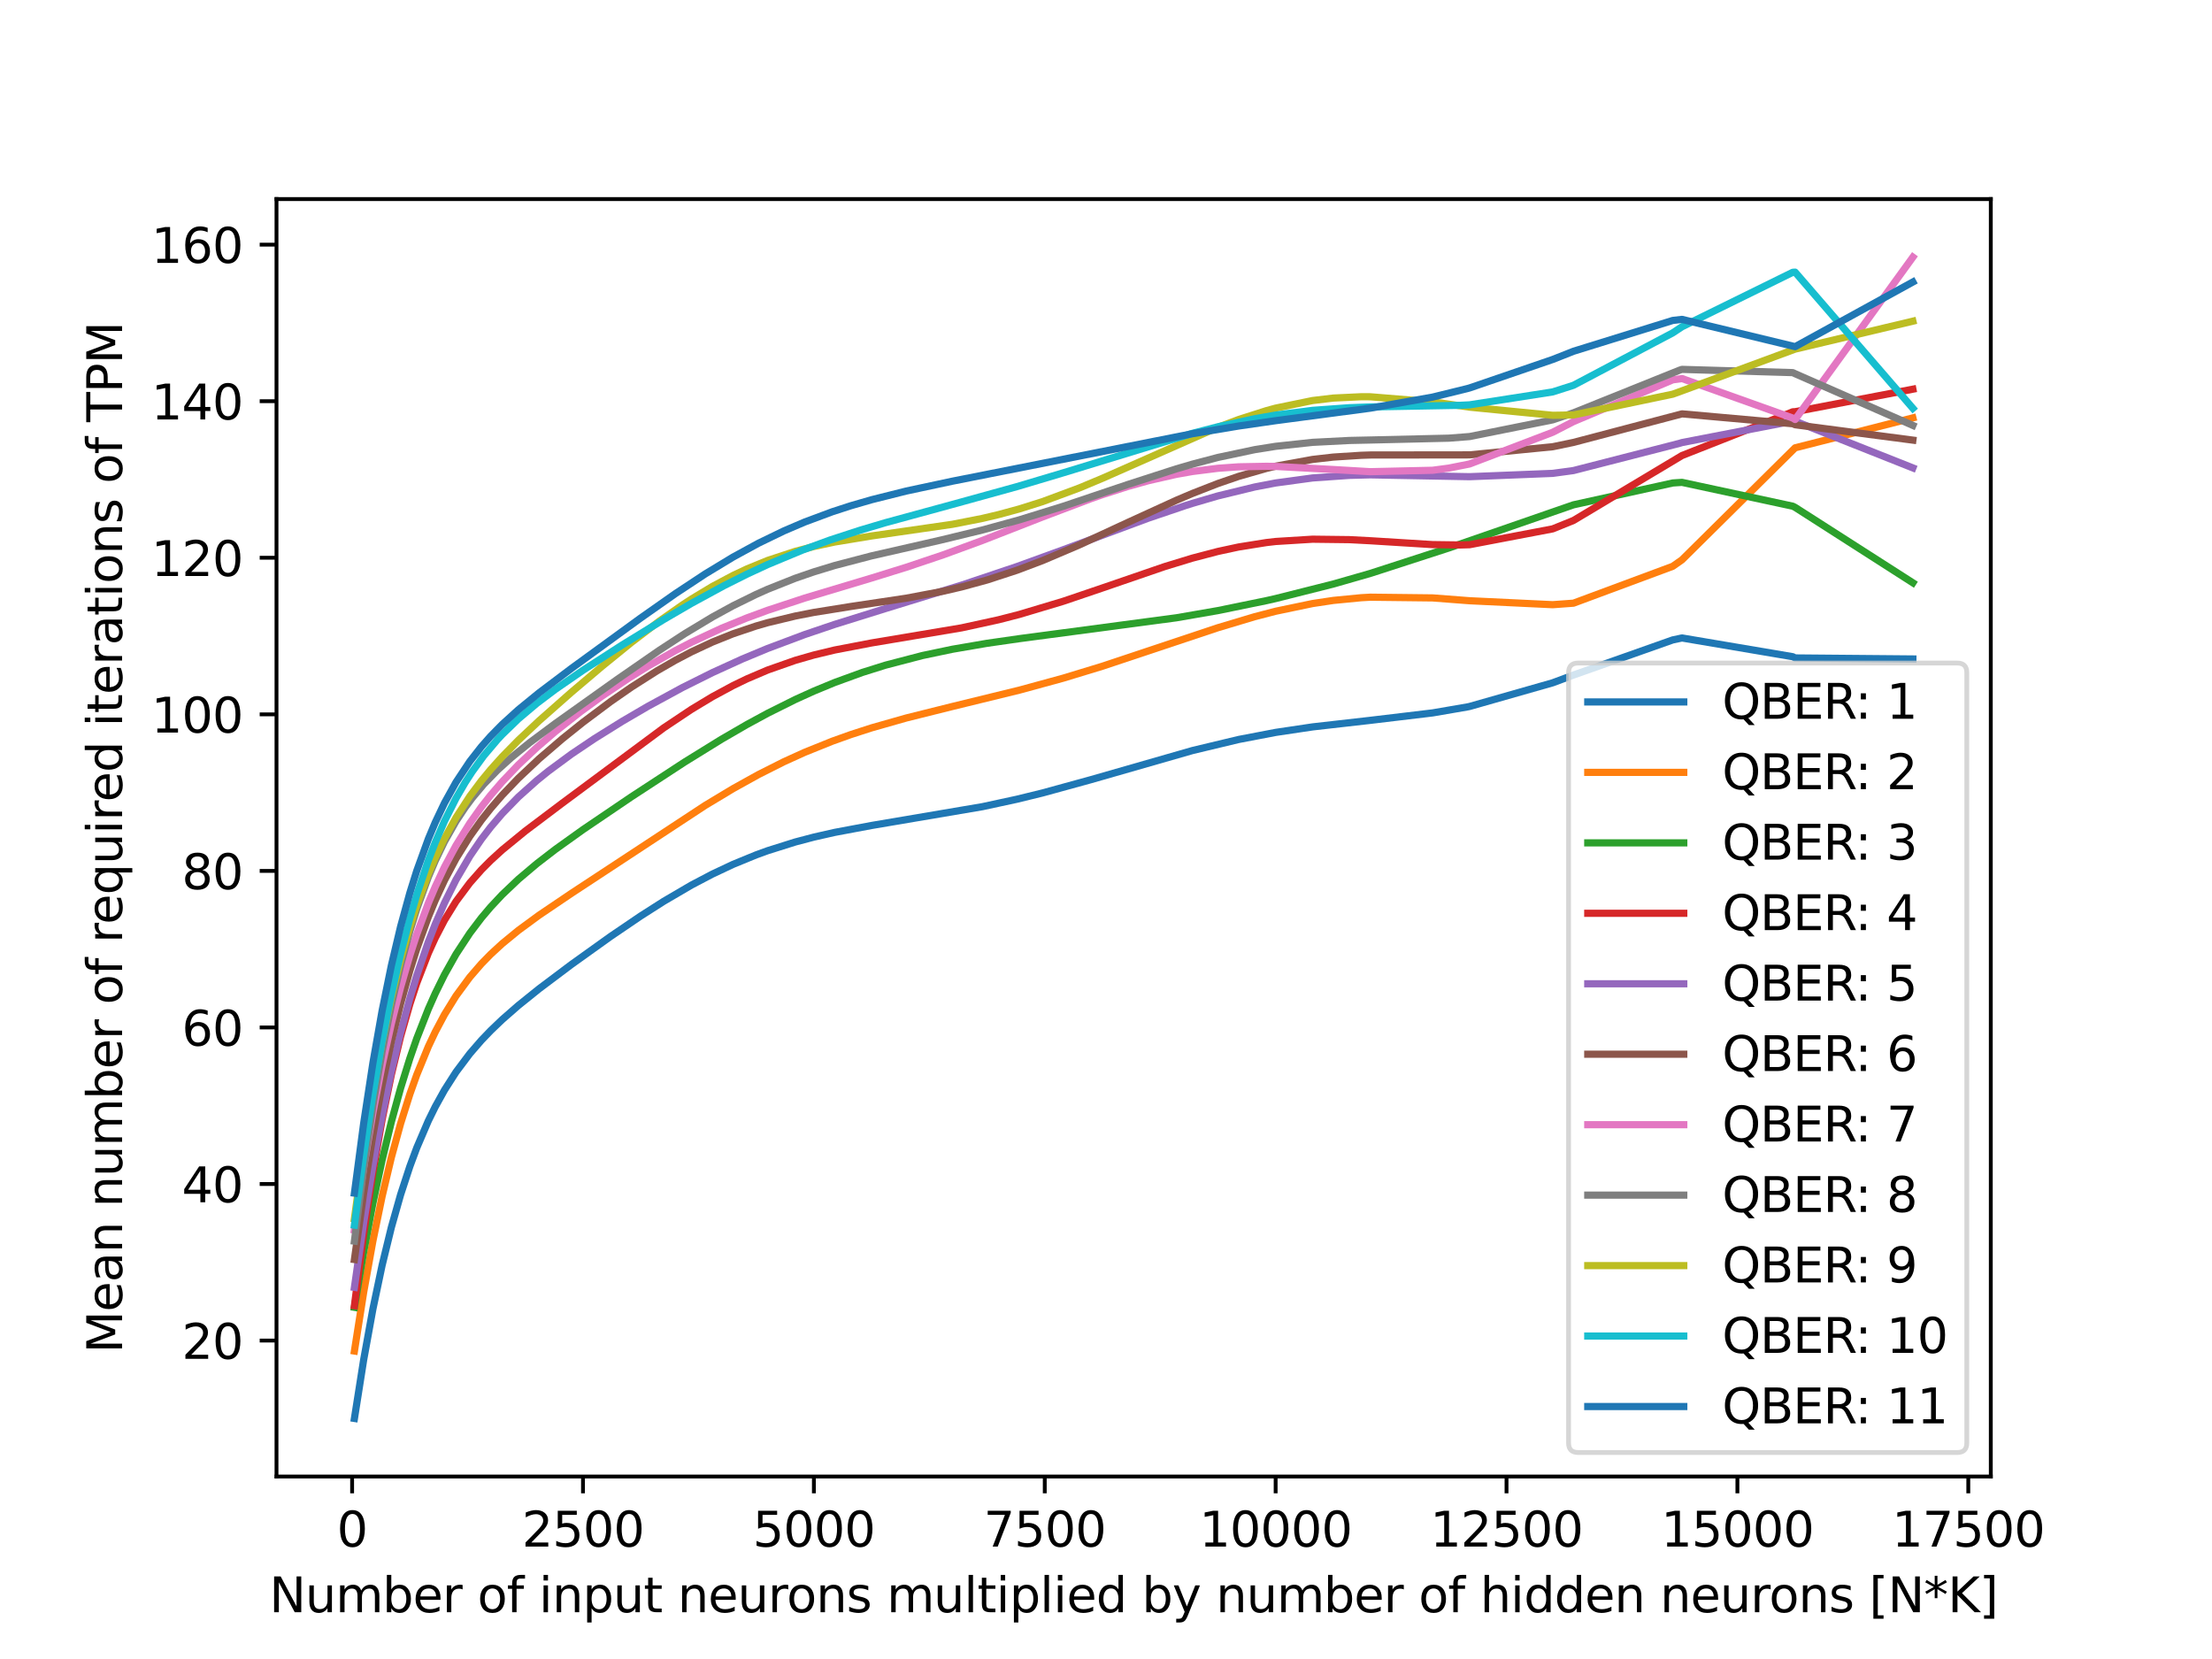 <?xml version="1.0" encoding="utf-8" standalone="no"?>
<!DOCTYPE svg PUBLIC "-//W3C//DTD SVG 1.1//EN"
  "http://www.w3.org/Graphics/SVG/1.1/DTD/svg11.dtd">
<svg xmlns:xlink="http://www.w3.org/1999/xlink" width="460.8pt" height="345.6pt" viewBox="0 0 460.8 345.6" xmlns="http://www.w3.org/2000/svg" version="1.1">
 <defs>
  <style type="text/css">*{stroke-linejoin: round; stroke-linecap: butt}</style>
 </defs>
 <g id="figure_1">
  <g id="patch_1">
   <path d="M 0 345.6 
L 460.8 345.6 
L 460.8 0 
L 0 0 
z
" style="fill: #ffffff"/>
  </g>
  <g id="axes_1">
   <g id="patch_2">
    <path d="M 57.6 307.584 
L 414.72 307.584 
L 414.72 41.472 
L 57.6 41.472 
z
" style="fill: #ffffff"/>
   </g>
   <g id="matplotlib.axis_1">
    <g id="xtick_1">
     <g id="line2d_1">
      <defs>
       <path id="m8fb7649fc4" d="M 0 0 
L 0 3.5 
" style="stroke: #000000; stroke-width: 0.8"/>
      </defs>
      <g>
       <use xlink:href="#m8fb7649fc4" x="73.352" y="307.584" style="stroke: #000000; stroke-width: 0.8"/>
      </g>
     </g>
     <g id="text_1">
      <!-- 0 -->
      <g transform="translate(70.171 322.182)scale(0.1 -0.1)">
       <defs>
        <path id="DejaVuSans-30" d="M 2034 4250 
Q 1547 4250 1301 3770 
Q 1056 3291 1056 2328 
Q 1056 1369 1301 889 
Q 1547 409 2034 409 
Q 2525 409 2770 889 
Q 3016 1369 3016 2328 
Q 3016 3291 2770 3770 
Q 2525 4250 2034 4250 
z
M 2034 4750 
Q 2819 4750 3233 4129 
Q 3647 3509 3647 2328 
Q 3647 1150 3233 529 
Q 2819 -91 2034 -91 
Q 1250 -91 836 529 
Q 422 1150 422 2328 
Q 422 3509 836 4129 
Q 1250 4750 2034 4750 
z
" transform="scale(0.016)"/>
       </defs>
       <use xlink:href="#DejaVuSans-30"/>
      </g>
     </g>
    </g>
    <g id="xtick_2">
     <g id="line2d_2">
      <g>
       <use xlink:href="#m8fb7649fc4" x="121.449" y="307.584" style="stroke: #000000; stroke-width: 0.8"/>
      </g>
     </g>
     <g id="text_2">
      <!-- 2500 -->
      <g transform="translate(108.724 322.182)scale(0.1 -0.1)">
       <defs>
        <path id="DejaVuSans-32" d="M 1228 531 
L 3431 531 
L 3431 0 
L 469 0 
L 469 531 
Q 828 903 1448 1529 
Q 2069 2156 2228 2338 
Q 2531 2678 2651 2914 
Q 2772 3150 2772 3378 
Q 2772 3750 2511 3984 
Q 2250 4219 1831 4219 
Q 1534 4219 1204 4116 
Q 875 4013 500 3803 
L 500 4441 
Q 881 4594 1212 4672 
Q 1544 4750 1819 4750 
Q 2544 4750 2975 4387 
Q 3406 4025 3406 3419 
Q 3406 3131 3298 2873 
Q 3191 2616 2906 2266 
Q 2828 2175 2409 1742 
Q 1991 1309 1228 531 
z
" transform="scale(0.016)"/>
        <path id="DejaVuSans-35" d="M 691 4666 
L 3169 4666 
L 3169 4134 
L 1269 4134 
L 1269 2991 
Q 1406 3038 1543 3061 
Q 1681 3084 1819 3084 
Q 2600 3084 3056 2656 
Q 3513 2228 3513 1497 
Q 3513 744 3044 326 
Q 2575 -91 1722 -91 
Q 1428 -91 1123 -41 
Q 819 9 494 109 
L 494 744 
Q 775 591 1075 516 
Q 1375 441 1709 441 
Q 2250 441 2565 725 
Q 2881 1009 2881 1497 
Q 2881 1984 2565 2268 
Q 2250 2553 1709 2553 
Q 1456 2553 1204 2497 
Q 953 2441 691 2322 
L 691 4666 
z
" transform="scale(0.016)"/>
       </defs>
       <use xlink:href="#DejaVuSans-32"/>
       <use xlink:href="#DejaVuSans-35" x="63.623"/>
       <use xlink:href="#DejaVuSans-30" x="127.246"/>
       <use xlink:href="#DejaVuSans-30" x="190.869"/>
      </g>
     </g>
    </g>
    <g id="xtick_3">
     <g id="line2d_3">
      <g>
       <use xlink:href="#m8fb7649fc4" x="169.546" y="307.584" style="stroke: #000000; stroke-width: 0.8"/>
      </g>
     </g>
     <g id="text_3">
      <!-- 5000 -->
      <g transform="translate(156.821 322.182)scale(0.1 -0.1)">
       <use xlink:href="#DejaVuSans-35"/>
       <use xlink:href="#DejaVuSans-30" x="63.623"/>
       <use xlink:href="#DejaVuSans-30" x="127.246"/>
       <use xlink:href="#DejaVuSans-30" x="190.869"/>
      </g>
     </g>
    </g>
    <g id="xtick_4">
     <g id="line2d_4">
      <g>
       <use xlink:href="#m8fb7649fc4" x="217.643" y="307.584" style="stroke: #000000; stroke-width: 0.8"/>
      </g>
     </g>
     <g id="text_4">
      <!-- 7500 -->
      <g transform="translate(204.918 322.182)scale(0.1 -0.1)">
       <defs>
        <path id="DejaVuSans-37" d="M 525 4666 
L 3525 4666 
L 3525 4397 
L 1831 0 
L 1172 0 
L 2766 4134 
L 525 4134 
L 525 4666 
z
" transform="scale(0.016)"/>
       </defs>
       <use xlink:href="#DejaVuSans-37"/>
       <use xlink:href="#DejaVuSans-35" x="63.623"/>
       <use xlink:href="#DejaVuSans-30" x="127.246"/>
       <use xlink:href="#DejaVuSans-30" x="190.869"/>
      </g>
     </g>
    </g>
    <g id="xtick_5">
     <g id="line2d_5">
      <g>
       <use xlink:href="#m8fb7649fc4" x="265.74" y="307.584" style="stroke: #000000; stroke-width: 0.8"/>
      </g>
     </g>
     <g id="text_5">
      <!-- 10000 -->
      <g transform="translate(249.833 322.182)scale(0.1 -0.1)">
       <defs>
        <path id="DejaVuSans-31" d="M 794 531 
L 1825 531 
L 1825 4091 
L 703 3866 
L 703 4441 
L 1819 4666 
L 2450 4666 
L 2450 531 
L 3481 531 
L 3481 0 
L 794 0 
L 794 531 
z
" transform="scale(0.016)"/>
       </defs>
       <use xlink:href="#DejaVuSans-31"/>
       <use xlink:href="#DejaVuSans-30" x="63.623"/>
       <use xlink:href="#DejaVuSans-30" x="127.246"/>
       <use xlink:href="#DejaVuSans-30" x="190.869"/>
       <use xlink:href="#DejaVuSans-30" x="254.492"/>
      </g>
     </g>
    </g>
    <g id="xtick_6">
     <g id="line2d_6">
      <g>
       <use xlink:href="#m8fb7649fc4" x="313.837" y="307.584" style="stroke: #000000; stroke-width: 0.8"/>
      </g>
     </g>
     <g id="text_6">
      <!-- 12500 -->
      <g transform="translate(297.93 322.182)scale(0.1 -0.1)">
       <use xlink:href="#DejaVuSans-31"/>
       <use xlink:href="#DejaVuSans-32" x="63.623"/>
       <use xlink:href="#DejaVuSans-35" x="127.246"/>
       <use xlink:href="#DejaVuSans-30" x="190.869"/>
       <use xlink:href="#DejaVuSans-30" x="254.492"/>
      </g>
     </g>
    </g>
    <g id="xtick_7">
     <g id="line2d_7">
      <g>
       <use xlink:href="#m8fb7649fc4" x="361.934" y="307.584" style="stroke: #000000; stroke-width: 0.8"/>
      </g>
     </g>
     <g id="text_7">
      <!-- 15000 -->
      <g transform="translate(346.027 322.182)scale(0.1 -0.1)">
       <use xlink:href="#DejaVuSans-31"/>
       <use xlink:href="#DejaVuSans-35" x="63.623"/>
       <use xlink:href="#DejaVuSans-30" x="127.246"/>
       <use xlink:href="#DejaVuSans-30" x="190.869"/>
       <use xlink:href="#DejaVuSans-30" x="254.492"/>
      </g>
     </g>
    </g>
    <g id="xtick_8">
     <g id="line2d_8">
      <g>
       <use xlink:href="#m8fb7649fc4" x="410.031" y="307.584" style="stroke: #000000; stroke-width: 0.8"/>
      </g>
     </g>
     <g id="text_8">
      <!-- 17500 -->
      <g transform="translate(394.124 322.182)scale(0.1 -0.1)">
       <use xlink:href="#DejaVuSans-31"/>
       <use xlink:href="#DejaVuSans-37" x="63.623"/>
       <use xlink:href="#DejaVuSans-35" x="127.246"/>
       <use xlink:href="#DejaVuSans-30" x="190.869"/>
       <use xlink:href="#DejaVuSans-30" x="254.492"/>
      </g>
     </g>
    </g>
    <g id="text_9">
     <!-- Number of input neurons multiplied by number of hidden neurons [N*K] -->
     <g transform="translate(56.103 335.861)scale(0.1 -0.1)">
      <defs>
       <path id="DejaVuSans-4e" d="M 628 4666 
L 1478 4666 
L 3547 763 
L 3547 4666 
L 4159 4666 
L 4159 0 
L 3309 0 
L 1241 3903 
L 1241 0 
L 628 0 
L 628 4666 
z
" transform="scale(0.016)"/>
       <path id="DejaVuSans-75" d="M 544 1381 
L 544 3500 
L 1119 3500 
L 1119 1403 
Q 1119 906 1312 657 
Q 1506 409 1894 409 
Q 2359 409 2629 706 
Q 2900 1003 2900 1516 
L 2900 3500 
L 3475 3500 
L 3475 0 
L 2900 0 
L 2900 538 
Q 2691 219 2414 64 
Q 2138 -91 1772 -91 
Q 1169 -91 856 284 
Q 544 659 544 1381 
z
M 1991 3584 
L 1991 3584 
z
" transform="scale(0.016)"/>
       <path id="DejaVuSans-6d" d="M 3328 2828 
Q 3544 3216 3844 3400 
Q 4144 3584 4550 3584 
Q 5097 3584 5394 3201 
Q 5691 2819 5691 2113 
L 5691 0 
L 5113 0 
L 5113 2094 
Q 5113 2597 4934 2840 
Q 4756 3084 4391 3084 
Q 3944 3084 3684 2787 
Q 3425 2491 3425 1978 
L 3425 0 
L 2847 0 
L 2847 2094 
Q 2847 2600 2669 2842 
Q 2491 3084 2119 3084 
Q 1678 3084 1418 2786 
Q 1159 2488 1159 1978 
L 1159 0 
L 581 0 
L 581 3500 
L 1159 3500 
L 1159 2956 
Q 1356 3278 1631 3431 
Q 1906 3584 2284 3584 
Q 2666 3584 2933 3390 
Q 3200 3197 3328 2828 
z
" transform="scale(0.016)"/>
       <path id="DejaVuSans-62" d="M 3116 1747 
Q 3116 2381 2855 2742 
Q 2594 3103 2138 3103 
Q 1681 3103 1420 2742 
Q 1159 2381 1159 1747 
Q 1159 1113 1420 752 
Q 1681 391 2138 391 
Q 2594 391 2855 752 
Q 3116 1113 3116 1747 
z
M 1159 2969 
Q 1341 3281 1617 3432 
Q 1894 3584 2278 3584 
Q 2916 3584 3314 3078 
Q 3713 2572 3713 1747 
Q 3713 922 3314 415 
Q 2916 -91 2278 -91 
Q 1894 -91 1617 61 
Q 1341 213 1159 525 
L 1159 0 
L 581 0 
L 581 4863 
L 1159 4863 
L 1159 2969 
z
" transform="scale(0.016)"/>
       <path id="DejaVuSans-65" d="M 3597 1894 
L 3597 1613 
L 953 1613 
Q 991 1019 1311 708 
Q 1631 397 2203 397 
Q 2534 397 2845 478 
Q 3156 559 3463 722 
L 3463 178 
Q 3153 47 2828 -22 
Q 2503 -91 2169 -91 
Q 1331 -91 842 396 
Q 353 884 353 1716 
Q 353 2575 817 3079 
Q 1281 3584 2069 3584 
Q 2775 3584 3186 3129 
Q 3597 2675 3597 1894 
z
M 3022 2063 
Q 3016 2534 2758 2815 
Q 2500 3097 2075 3097 
Q 1594 3097 1305 2825 
Q 1016 2553 972 2059 
L 3022 2063 
z
" transform="scale(0.016)"/>
       <path id="DejaVuSans-72" d="M 2631 2963 
Q 2534 3019 2420 3045 
Q 2306 3072 2169 3072 
Q 1681 3072 1420 2755 
Q 1159 2438 1159 1844 
L 1159 0 
L 581 0 
L 581 3500 
L 1159 3500 
L 1159 2956 
Q 1341 3275 1631 3429 
Q 1922 3584 2338 3584 
Q 2397 3584 2469 3576 
Q 2541 3569 2628 3553 
L 2631 2963 
z
" transform="scale(0.016)"/>
       <path id="DejaVuSans-20" transform="scale(0.016)"/>
       <path id="DejaVuSans-6f" d="M 1959 3097 
Q 1497 3097 1228 2736 
Q 959 2375 959 1747 
Q 959 1119 1226 758 
Q 1494 397 1959 397 
Q 2419 397 2687 759 
Q 2956 1122 2956 1747 
Q 2956 2369 2687 2733 
Q 2419 3097 1959 3097 
z
M 1959 3584 
Q 2709 3584 3137 3096 
Q 3566 2609 3566 1747 
Q 3566 888 3137 398 
Q 2709 -91 1959 -91 
Q 1206 -91 779 398 
Q 353 888 353 1747 
Q 353 2609 779 3096 
Q 1206 3584 1959 3584 
z
" transform="scale(0.016)"/>
       <path id="DejaVuSans-66" d="M 2375 4863 
L 2375 4384 
L 1825 4384 
Q 1516 4384 1395 4259 
Q 1275 4134 1275 3809 
L 1275 3500 
L 2222 3500 
L 2222 3053 
L 1275 3053 
L 1275 0 
L 697 0 
L 697 3053 
L 147 3053 
L 147 3500 
L 697 3500 
L 697 3744 
Q 697 4328 969 4595 
Q 1241 4863 1831 4863 
L 2375 4863 
z
" transform="scale(0.016)"/>
       <path id="DejaVuSans-69" d="M 603 3500 
L 1178 3500 
L 1178 0 
L 603 0 
L 603 3500 
z
M 603 4863 
L 1178 4863 
L 1178 4134 
L 603 4134 
L 603 4863 
z
" transform="scale(0.016)"/>
       <path id="DejaVuSans-6e" d="M 3513 2113 
L 3513 0 
L 2938 0 
L 2938 2094 
Q 2938 2591 2744 2837 
Q 2550 3084 2163 3084 
Q 1697 3084 1428 2787 
Q 1159 2491 1159 1978 
L 1159 0 
L 581 0 
L 581 3500 
L 1159 3500 
L 1159 2956 
Q 1366 3272 1645 3428 
Q 1925 3584 2291 3584 
Q 2894 3584 3203 3211 
Q 3513 2838 3513 2113 
z
" transform="scale(0.016)"/>
       <path id="DejaVuSans-70" d="M 1159 525 
L 1159 -1331 
L 581 -1331 
L 581 3500 
L 1159 3500 
L 1159 2969 
Q 1341 3281 1617 3432 
Q 1894 3584 2278 3584 
Q 2916 3584 3314 3078 
Q 3713 2572 3713 1747 
Q 3713 922 3314 415 
Q 2916 -91 2278 -91 
Q 1894 -91 1617 61 
Q 1341 213 1159 525 
z
M 3116 1747 
Q 3116 2381 2855 2742 
Q 2594 3103 2138 3103 
Q 1681 3103 1420 2742 
Q 1159 2381 1159 1747 
Q 1159 1113 1420 752 
Q 1681 391 2138 391 
Q 2594 391 2855 752 
Q 3116 1113 3116 1747 
z
" transform="scale(0.016)"/>
       <path id="DejaVuSans-74" d="M 1172 4494 
L 1172 3500 
L 2356 3500 
L 2356 3053 
L 1172 3053 
L 1172 1153 
Q 1172 725 1289 603 
Q 1406 481 1766 481 
L 2356 481 
L 2356 0 
L 1766 0 
Q 1100 0 847 248 
Q 594 497 594 1153 
L 594 3053 
L 172 3053 
L 172 3500 
L 594 3500 
L 594 4494 
L 1172 4494 
z
" transform="scale(0.016)"/>
       <path id="DejaVuSans-73" d="M 2834 3397 
L 2834 2853 
Q 2591 2978 2328 3040 
Q 2066 3103 1784 3103 
Q 1356 3103 1142 2972 
Q 928 2841 928 2578 
Q 928 2378 1081 2264 
Q 1234 2150 1697 2047 
L 1894 2003 
Q 2506 1872 2764 1633 
Q 3022 1394 3022 966 
Q 3022 478 2636 193 
Q 2250 -91 1575 -91 
Q 1294 -91 989 -36 
Q 684 19 347 128 
L 347 722 
Q 666 556 975 473 
Q 1284 391 1588 391 
Q 1994 391 2212 530 
Q 2431 669 2431 922 
Q 2431 1156 2273 1281 
Q 2116 1406 1581 1522 
L 1381 1569 
Q 847 1681 609 1914 
Q 372 2147 372 2553 
Q 372 3047 722 3315 
Q 1072 3584 1716 3584 
Q 2034 3584 2315 3537 
Q 2597 3491 2834 3397 
z
" transform="scale(0.016)"/>
       <path id="DejaVuSans-6c" d="M 603 4863 
L 1178 4863 
L 1178 0 
L 603 0 
L 603 4863 
z
" transform="scale(0.016)"/>
       <path id="DejaVuSans-64" d="M 2906 2969 
L 2906 4863 
L 3481 4863 
L 3481 0 
L 2906 0 
L 2906 525 
Q 2725 213 2448 61 
Q 2172 -91 1784 -91 
Q 1150 -91 751 415 
Q 353 922 353 1747 
Q 353 2572 751 3078 
Q 1150 3584 1784 3584 
Q 2172 3584 2448 3432 
Q 2725 3281 2906 2969 
z
M 947 1747 
Q 947 1113 1208 752 
Q 1469 391 1925 391 
Q 2381 391 2643 752 
Q 2906 1113 2906 1747 
Q 2906 2381 2643 2742 
Q 2381 3103 1925 3103 
Q 1469 3103 1208 2742 
Q 947 2381 947 1747 
z
" transform="scale(0.016)"/>
       <path id="DejaVuSans-79" d="M 2059 -325 
Q 1816 -950 1584 -1140 
Q 1353 -1331 966 -1331 
L 506 -1331 
L 506 -850 
L 844 -850 
Q 1081 -850 1212 -737 
Q 1344 -625 1503 -206 
L 1606 56 
L 191 3500 
L 800 3500 
L 1894 763 
L 2988 3500 
L 3597 3500 
L 2059 -325 
z
" transform="scale(0.016)"/>
       <path id="DejaVuSans-68" d="M 3513 2113 
L 3513 0 
L 2938 0 
L 2938 2094 
Q 2938 2591 2744 2837 
Q 2550 3084 2163 3084 
Q 1697 3084 1428 2787 
Q 1159 2491 1159 1978 
L 1159 0 
L 581 0 
L 581 4863 
L 1159 4863 
L 1159 2956 
Q 1366 3272 1645 3428 
Q 1925 3584 2291 3584 
Q 2894 3584 3203 3211 
Q 3513 2838 3513 2113 
z
" transform="scale(0.016)"/>
       <path id="DejaVuSans-5b" d="M 550 4863 
L 1875 4863 
L 1875 4416 
L 1125 4416 
L 1125 -397 
L 1875 -397 
L 1875 -844 
L 550 -844 
L 550 4863 
z
" transform="scale(0.016)"/>
       <path id="DejaVuSans-2a" d="M 3009 3897 
L 1888 3291 
L 3009 2681 
L 2828 2375 
L 1778 3009 
L 1778 1831 
L 1422 1831 
L 1422 3009 
L 372 2375 
L 191 2681 
L 1313 3291 
L 191 3897 
L 372 4206 
L 1422 3572 
L 1422 4750 
L 1778 4750 
L 1778 3572 
L 2828 4206 
L 3009 3897 
z
" transform="scale(0.016)"/>
       <path id="DejaVuSans-4b" d="M 628 4666 
L 1259 4666 
L 1259 2694 
L 3353 4666 
L 4166 4666 
L 1850 2491 
L 4331 0 
L 3500 0 
L 1259 2247 
L 1259 0 
L 628 0 
L 628 4666 
z
" transform="scale(0.016)"/>
       <path id="DejaVuSans-5d" d="M 1947 4863 
L 1947 -844 
L 622 -844 
L 622 -397 
L 1369 -397 
L 1369 4416 
L 622 4416 
L 622 4863 
L 1947 4863 
z
" transform="scale(0.016)"/>
      </defs>
      <use xlink:href="#DejaVuSans-4e"/>
      <use xlink:href="#DejaVuSans-75" x="74.805"/>
      <use xlink:href="#DejaVuSans-6d" x="138.184"/>
      <use xlink:href="#DejaVuSans-62" x="235.596"/>
      <use xlink:href="#DejaVuSans-65" x="299.072"/>
      <use xlink:href="#DejaVuSans-72" x="360.596"/>
      <use xlink:href="#DejaVuSans-20" x="401.709"/>
      <use xlink:href="#DejaVuSans-6f" x="433.496"/>
      <use xlink:href="#DejaVuSans-66" x="494.678"/>
      <use xlink:href="#DejaVuSans-20" x="529.883"/>
      <use xlink:href="#DejaVuSans-69" x="561.67"/>
      <use xlink:href="#DejaVuSans-6e" x="589.453"/>
      <use xlink:href="#DejaVuSans-70" x="652.832"/>
      <use xlink:href="#DejaVuSans-75" x="716.309"/>
      <use xlink:href="#DejaVuSans-74" x="779.688"/>
      <use xlink:href="#DejaVuSans-20" x="818.896"/>
      <use xlink:href="#DejaVuSans-6e" x="850.684"/>
      <use xlink:href="#DejaVuSans-65" x="914.062"/>
      <use xlink:href="#DejaVuSans-75" x="975.586"/>
      <use xlink:href="#DejaVuSans-72" x="1038.965"/>
      <use xlink:href="#DejaVuSans-6f" x="1077.828"/>
      <use xlink:href="#DejaVuSans-6e" x="1139.01"/>
      <use xlink:href="#DejaVuSans-73" x="1202.389"/>
      <use xlink:href="#DejaVuSans-20" x="1254.488"/>
      <use xlink:href="#DejaVuSans-6d" x="1286.275"/>
      <use xlink:href="#DejaVuSans-75" x="1383.688"/>
      <use xlink:href="#DejaVuSans-6c" x="1447.066"/>
      <use xlink:href="#DejaVuSans-74" x="1474.85"/>
      <use xlink:href="#DejaVuSans-69" x="1514.059"/>
      <use xlink:href="#DejaVuSans-70" x="1541.842"/>
      <use xlink:href="#DejaVuSans-6c" x="1605.318"/>
      <use xlink:href="#DejaVuSans-69" x="1633.102"/>
      <use xlink:href="#DejaVuSans-65" x="1660.885"/>
      <use xlink:href="#DejaVuSans-64" x="1722.408"/>
      <use xlink:href="#DejaVuSans-20" x="1785.885"/>
      <use xlink:href="#DejaVuSans-62" x="1817.672"/>
      <use xlink:href="#DejaVuSans-79" x="1881.148"/>
      <use xlink:href="#DejaVuSans-20" x="1940.328"/>
      <use xlink:href="#DejaVuSans-6e" x="1972.115"/>
      <use xlink:href="#DejaVuSans-75" x="2035.494"/>
      <use xlink:href="#DejaVuSans-6d" x="2098.873"/>
      <use xlink:href="#DejaVuSans-62" x="2196.285"/>
      <use xlink:href="#DejaVuSans-65" x="2259.762"/>
      <use xlink:href="#DejaVuSans-72" x="2321.285"/>
      <use xlink:href="#DejaVuSans-20" x="2362.398"/>
      <use xlink:href="#DejaVuSans-6f" x="2394.186"/>
      <use xlink:href="#DejaVuSans-66" x="2455.367"/>
      <use xlink:href="#DejaVuSans-20" x="2490.572"/>
      <use xlink:href="#DejaVuSans-68" x="2522.359"/>
      <use xlink:href="#DejaVuSans-69" x="2585.738"/>
      <use xlink:href="#DejaVuSans-64" x="2613.521"/>
      <use xlink:href="#DejaVuSans-64" x="2676.998"/>
      <use xlink:href="#DejaVuSans-65" x="2740.475"/>
      <use xlink:href="#DejaVuSans-6e" x="2801.998"/>
      <use xlink:href="#DejaVuSans-20" x="2865.377"/>
      <use xlink:href="#DejaVuSans-6e" x="2897.164"/>
      <use xlink:href="#DejaVuSans-65" x="2960.543"/>
      <use xlink:href="#DejaVuSans-75" x="3022.066"/>
      <use xlink:href="#DejaVuSans-72" x="3085.445"/>
      <use xlink:href="#DejaVuSans-6f" x="3124.309"/>
      <use xlink:href="#DejaVuSans-6e" x="3185.49"/>
      <use xlink:href="#DejaVuSans-73" x="3248.869"/>
      <use xlink:href="#DejaVuSans-20" x="3300.969"/>
      <use xlink:href="#DejaVuSans-5b" x="3332.756"/>
      <use xlink:href="#DejaVuSans-4e" x="3371.77"/>
      <use xlink:href="#DejaVuSans-2a" x="3446.574"/>
      <use xlink:href="#DejaVuSans-4b" x="3496.574"/>
      <use xlink:href="#DejaVuSans-5d" x="3562.15"/>
     </g>
    </g>
   </g>
   <g id="matplotlib.axis_2">
    <g id="ytick_1">
     <g id="line2d_9">
      <defs>
       <path id="m18abe00175" d="M 0 0 
L -3.5 0 
" style="stroke: #000000; stroke-width: 0.8"/>
      </defs>
      <g>
       <use xlink:href="#m18abe00175" x="57.6" y="279.268" style="stroke: #000000; stroke-width: 0.8"/>
      </g>
     </g>
     <g id="text_10">
      <!-- 20 -->
      <g transform="translate(37.875 283.068)scale(0.1 -0.1)">
       <use xlink:href="#DejaVuSans-32"/>
       <use xlink:href="#DejaVuSans-30" x="63.623"/>
      </g>
     </g>
    </g>
    <g id="ytick_2">
     <g id="line2d_10">
      <g>
       <use xlink:href="#m18abe00175" x="57.6" y="246.654" style="stroke: #000000; stroke-width: 0.8"/>
      </g>
     </g>
     <g id="text_11">
      <!-- 40 -->
      <g transform="translate(37.875 250.453)scale(0.1 -0.1)">
       <defs>
        <path id="DejaVuSans-34" d="M 2419 4116 
L 825 1625 
L 2419 1625 
L 2419 4116 
z
M 2253 4666 
L 3047 4666 
L 3047 1625 
L 3713 1625 
L 3713 1100 
L 3047 1100 
L 3047 0 
L 2419 0 
L 2419 1100 
L 313 1100 
L 313 1709 
L 2253 4666 
z
" transform="scale(0.016)"/>
       </defs>
       <use xlink:href="#DejaVuSans-34"/>
       <use xlink:href="#DejaVuSans-30" x="63.623"/>
      </g>
     </g>
    </g>
    <g id="ytick_3">
     <g id="line2d_11">
      <g>
       <use xlink:href="#m18abe00175" x="57.6" y="214.039" style="stroke: #000000; stroke-width: 0.8"/>
      </g>
     </g>
     <g id="text_12">
      <!-- 60 -->
      <g transform="translate(37.875 217.838)scale(0.1 -0.1)">
       <defs>
        <path id="DejaVuSans-36" d="M 2113 2584 
Q 1688 2584 1439 2293 
Q 1191 2003 1191 1497 
Q 1191 994 1439 701 
Q 1688 409 2113 409 
Q 2538 409 2786 701 
Q 3034 994 3034 1497 
Q 3034 2003 2786 2293 
Q 2538 2584 2113 2584 
z
M 3366 4563 
L 3366 3988 
Q 3128 4100 2886 4159 
Q 2644 4219 2406 4219 
Q 1781 4219 1451 3797 
Q 1122 3375 1075 2522 
Q 1259 2794 1537 2939 
Q 1816 3084 2150 3084 
Q 2853 3084 3261 2657 
Q 3669 2231 3669 1497 
Q 3669 778 3244 343 
Q 2819 -91 2113 -91 
Q 1303 -91 875 529 
Q 447 1150 447 2328 
Q 447 3434 972 4092 
Q 1497 4750 2381 4750 
Q 2619 4750 2861 4703 
Q 3103 4656 3366 4563 
z
" transform="scale(0.016)"/>
       </defs>
       <use xlink:href="#DejaVuSans-36"/>
       <use xlink:href="#DejaVuSans-30" x="63.623"/>
      </g>
     </g>
    </g>
    <g id="ytick_4">
     <g id="line2d_12">
      <g>
       <use xlink:href="#m18abe00175" x="57.6" y="181.424" style="stroke: #000000; stroke-width: 0.8"/>
      </g>
     </g>
     <g id="text_13">
      <!-- 80 -->
      <g transform="translate(37.875 185.223)scale(0.1 -0.1)">
       <defs>
        <path id="DejaVuSans-38" d="M 2034 2216 
Q 1584 2216 1326 1975 
Q 1069 1734 1069 1313 
Q 1069 891 1326 650 
Q 1584 409 2034 409 
Q 2484 409 2743 651 
Q 3003 894 3003 1313 
Q 3003 1734 2745 1975 
Q 2488 2216 2034 2216 
z
M 1403 2484 
Q 997 2584 770 2862 
Q 544 3141 544 3541 
Q 544 4100 942 4425 
Q 1341 4750 2034 4750 
Q 2731 4750 3128 4425 
Q 3525 4100 3525 3541 
Q 3525 3141 3298 2862 
Q 3072 2584 2669 2484 
Q 3125 2378 3379 2068 
Q 3634 1759 3634 1313 
Q 3634 634 3220 271 
Q 2806 -91 2034 -91 
Q 1263 -91 848 271 
Q 434 634 434 1313 
Q 434 1759 690 2068 
Q 947 2378 1403 2484 
z
M 1172 3481 
Q 1172 3119 1398 2916 
Q 1625 2713 2034 2713 
Q 2441 2713 2670 2916 
Q 2900 3119 2900 3481 
Q 2900 3844 2670 4047 
Q 2441 4250 2034 4250 
Q 1625 4250 1398 4047 
Q 1172 3844 1172 3481 
z
" transform="scale(0.016)"/>
       </defs>
       <use xlink:href="#DejaVuSans-38"/>
       <use xlink:href="#DejaVuSans-30" x="63.623"/>
      </g>
     </g>
    </g>
    <g id="ytick_5">
     <g id="line2d_13">
      <g>
       <use xlink:href="#m18abe00175" x="57.6" y="148.809" style="stroke: #000000; stroke-width: 0.8"/>
      </g>
     </g>
     <g id="text_14">
      <!-- 100 -->
      <g transform="translate(31.512 152.608)scale(0.1 -0.1)">
       <use xlink:href="#DejaVuSans-31"/>
       <use xlink:href="#DejaVuSans-30" x="63.623"/>
       <use xlink:href="#DejaVuSans-30" x="127.246"/>
      </g>
     </g>
    </g>
    <g id="ytick_6">
     <g id="line2d_14">
      <g>
       <use xlink:href="#m18abe00175" x="57.6" y="116.194" style="stroke: #000000; stroke-width: 0.8"/>
      </g>
     </g>
     <g id="text_15">
      <!-- 120 -->
      <g transform="translate(31.512 119.994)scale(0.1 -0.1)">
       <use xlink:href="#DejaVuSans-31"/>
       <use xlink:href="#DejaVuSans-32" x="63.623"/>
       <use xlink:href="#DejaVuSans-30" x="127.246"/>
      </g>
     </g>
    </g>
    <g id="ytick_7">
     <g id="line2d_15">
      <g>
       <use xlink:href="#m18abe00175" x="57.6" y="83.58" style="stroke: #000000; stroke-width: 0.8"/>
      </g>
     </g>
     <g id="text_16">
      <!-- 140 -->
      <g transform="translate(31.512 87.379)scale(0.1 -0.1)">
       <use xlink:href="#DejaVuSans-31"/>
       <use xlink:href="#DejaVuSans-34" x="63.623"/>
       <use xlink:href="#DejaVuSans-30" x="127.246"/>
      </g>
     </g>
    </g>
    <g id="ytick_8">
     <g id="line2d_16">
      <g>
       <use xlink:href="#m18abe00175" x="57.6" y="50.965" style="stroke: #000000; stroke-width: 0.8"/>
      </g>
     </g>
     <g id="text_17">
      <!-- 160 -->
      <g transform="translate(31.512 54.764)scale(0.1 -0.1)">
       <use xlink:href="#DejaVuSans-31"/>
       <use xlink:href="#DejaVuSans-36" x="63.623"/>
       <use xlink:href="#DejaVuSans-30" x="127.246"/>
      </g>
     </g>
    </g>
    <g id="text_18">
     <!-- Mean number of required iterations of TPM -->
     <g transform="translate(25.433 281.894)rotate(-90)scale(0.1 -0.1)">
      <defs>
       <path id="DejaVuSans-4d" d="M 628 4666 
L 1569 4666 
L 2759 1491 
L 3956 4666 
L 4897 4666 
L 4897 0 
L 4281 0 
L 4281 4097 
L 3078 897 
L 2444 897 
L 1241 4097 
L 1241 0 
L 628 0 
L 628 4666 
z
" transform="scale(0.016)"/>
       <path id="DejaVuSans-61" d="M 2194 1759 
Q 1497 1759 1228 1600 
Q 959 1441 959 1056 
Q 959 750 1161 570 
Q 1363 391 1709 391 
Q 2188 391 2477 730 
Q 2766 1069 2766 1631 
L 2766 1759 
L 2194 1759 
z
M 3341 1997 
L 3341 0 
L 2766 0 
L 2766 531 
Q 2569 213 2275 61 
Q 1981 -91 1556 -91 
Q 1019 -91 701 211 
Q 384 513 384 1019 
Q 384 1609 779 1909 
Q 1175 2209 1959 2209 
L 2766 2209 
L 2766 2266 
Q 2766 2663 2505 2880 
Q 2244 3097 1772 3097 
Q 1472 3097 1187 3025 
Q 903 2953 641 2809 
L 641 3341 
Q 956 3463 1253 3523 
Q 1550 3584 1831 3584 
Q 2591 3584 2966 3190 
Q 3341 2797 3341 1997 
z
" transform="scale(0.016)"/>
       <path id="DejaVuSans-71" d="M 947 1747 
Q 947 1113 1208 752 
Q 1469 391 1925 391 
Q 2381 391 2643 752 
Q 2906 1113 2906 1747 
Q 2906 2381 2643 2742 
Q 2381 3103 1925 3103 
Q 1469 3103 1208 2742 
Q 947 2381 947 1747 
z
M 2906 525 
Q 2725 213 2448 61 
Q 2172 -91 1784 -91 
Q 1150 -91 751 415 
Q 353 922 353 1747 
Q 353 2572 751 3078 
Q 1150 3584 1784 3584 
Q 2172 3584 2448 3432 
Q 2725 3281 2906 2969 
L 2906 3500 
L 3481 3500 
L 3481 -1331 
L 2906 -1331 
L 2906 525 
z
" transform="scale(0.016)"/>
       <path id="DejaVuSans-54" d="M -19 4666 
L 3928 4666 
L 3928 4134 
L 2272 4134 
L 2272 0 
L 1638 0 
L 1638 4134 
L -19 4134 
L -19 4666 
z
" transform="scale(0.016)"/>
       <path id="DejaVuSans-50" d="M 1259 4147 
L 1259 2394 
L 2053 2394 
Q 2494 2394 2734 2622 
Q 2975 2850 2975 3272 
Q 2975 3691 2734 3919 
Q 2494 4147 2053 4147 
L 1259 4147 
z
M 628 4666 
L 2053 4666 
Q 2838 4666 3239 4311 
Q 3641 3956 3641 3272 
Q 3641 2581 3239 2228 
Q 2838 1875 2053 1875 
L 1259 1875 
L 1259 0 
L 628 0 
L 628 4666 
z
" transform="scale(0.016)"/>
      </defs>
      <use xlink:href="#DejaVuSans-4d"/>
      <use xlink:href="#DejaVuSans-65" x="86.279"/>
      <use xlink:href="#DejaVuSans-61" x="147.803"/>
      <use xlink:href="#DejaVuSans-6e" x="209.082"/>
      <use xlink:href="#DejaVuSans-20" x="272.461"/>
      <use xlink:href="#DejaVuSans-6e" x="304.248"/>
      <use xlink:href="#DejaVuSans-75" x="367.627"/>
      <use xlink:href="#DejaVuSans-6d" x="431.006"/>
      <use xlink:href="#DejaVuSans-62" x="528.418"/>
      <use xlink:href="#DejaVuSans-65" x="591.895"/>
      <use xlink:href="#DejaVuSans-72" x="653.418"/>
      <use xlink:href="#DejaVuSans-20" x="694.531"/>
      <use xlink:href="#DejaVuSans-6f" x="726.318"/>
      <use xlink:href="#DejaVuSans-66" x="787.5"/>
      <use xlink:href="#DejaVuSans-20" x="822.705"/>
      <use xlink:href="#DejaVuSans-72" x="854.492"/>
      <use xlink:href="#DejaVuSans-65" x="893.355"/>
      <use xlink:href="#DejaVuSans-71" x="954.879"/>
      <use xlink:href="#DejaVuSans-75" x="1018.355"/>
      <use xlink:href="#DejaVuSans-69" x="1081.734"/>
      <use xlink:href="#DejaVuSans-72" x="1109.518"/>
      <use xlink:href="#DejaVuSans-65" x="1148.381"/>
      <use xlink:href="#DejaVuSans-64" x="1209.904"/>
      <use xlink:href="#DejaVuSans-20" x="1273.381"/>
      <use xlink:href="#DejaVuSans-69" x="1305.168"/>
      <use xlink:href="#DejaVuSans-74" x="1332.951"/>
      <use xlink:href="#DejaVuSans-65" x="1372.16"/>
      <use xlink:href="#DejaVuSans-72" x="1433.684"/>
      <use xlink:href="#DejaVuSans-61" x="1474.797"/>
      <use xlink:href="#DejaVuSans-74" x="1536.076"/>
      <use xlink:href="#DejaVuSans-69" x="1575.285"/>
      <use xlink:href="#DejaVuSans-6f" x="1603.068"/>
      <use xlink:href="#DejaVuSans-6e" x="1664.25"/>
      <use xlink:href="#DejaVuSans-73" x="1727.629"/>
      <use xlink:href="#DejaVuSans-20" x="1779.729"/>
      <use xlink:href="#DejaVuSans-6f" x="1811.516"/>
      <use xlink:href="#DejaVuSans-66" x="1872.697"/>
      <use xlink:href="#DejaVuSans-20" x="1907.902"/>
      <use xlink:href="#DejaVuSans-54" x="1939.689"/>
      <use xlink:href="#DejaVuSans-50" x="2000.773"/>
      <use xlink:href="#DejaVuSans-4d" x="2061.076"/>
     </g>
    </g>
   </g>
   <g id="line2d_17">
    <path d="M 73.833 295.488 
L 75.757 283.268 
L 75.757 283.268 
L 77.68 272.696 
L 77.68 272.696 
L 79.604 263.563 
L 79.604 263.563 
L 81.528 255.677 
L 81.528 255.677 
L 83.452 248.87 
L 83.452 248.87 
L 85.376 242.991 
L 85.376 242.991 
L 86.819 239.108 
L 86.819 239.108 
L 89.224 233.493 
L 89.224 233.493 
L 90.667 230.564 
L 90.667 230.564 
L 92.591 227.091 
L 92.591 227.091 
L 94.995 223.329 
L 94.995 223.329 
L 97.881 219.485 
L 97.881 219.485 
L 100.286 216.71 
L 100.286 216.71 
L 102.21 214.705 
L 102.21 214.705 
L 104.615 212.402 
L 104.615 212.402 
L 107.982 209.458 
L 107.982 209.458 
L 112.31 205.977 
L 119.044 200.914 
L 119.044 200.914 
L 127.22 195.062 
L 127.22 195.062 
L 133.473 190.816 
L 133.473 190.816 
L 138.283 187.748 
L 138.283 187.748 
L 144.054 184.372 
L 144.054 184.372 
L 148.383 182.097 
L 148.383 182.097 
L 152.712 180.061 
L 152.712 180.061 
L 157.521 178.088 
L 157.521 178.088 
L 159.926 177.213 
L 159.926 177.213 
L 165.698 175.396 
L 165.698 175.396 
L 169.546 174.384 
L 169.546 174.384 
L 173.874 173.403 
L 173.874 173.403 
L 181.57 171.961 
L 181.57 171.961 
L 204.656 168.046 
L 204.656 168.046 
L 211.871 166.487 
L 211.871 166.487 
L 217.162 165.192 
L 217.162 165.192 
L 227.262 162.419 
L 227.262 162.419 
L 248.425 156.347 
L 248.425 156.347 
L 258.044 154.046 
L 258.044 154.046 
L 265.74 152.574 
L 273.435 151.426 
L 273.435 151.426 
L 285.459 150.061 
L 298.446 148.51 
L 298.446 148.51 
L 305.66 147.268 
L 305.66 147.268 
L 306.141 147.171 
L 323.456 142.238 
L 323.456 142.238 
L 327.785 140.621 
L 348.466 133.306 
L 348.466 133.306 
L 350.39 132.9 
L 373.477 136.807 
L 373.477 136.807 
L 373.958 137.062 
L 398.487 137.275 
L 398.487 137.275 
" clip-path="url(#p0c586a5d1e)" style="fill: none; stroke: #1f77b4; stroke-width: 1.5; stroke-linecap: square"/>
   </g>
   <g id="line2d_18">
    <path d="M 73.833 281.444 
L 75.757 269.204 
L 75.757 269.204 
L 77.68 258.518 
L 77.68 258.518 
L 79.604 249.206 
L 79.604 249.206 
L 81.528 241.103 
L 81.528 241.103 
L 83.452 234.062 
L 83.452 234.062 
L 85.376 227.948 
L 85.376 227.948 
L 86.819 223.898 
L 86.819 223.898 
L 89.224 218.031 
L 89.224 218.031 
L 90.667 214.972 
L 90.667 214.972 
L 92.591 211.355 
L 92.591 211.355 
L 94.995 207.465 
L 94.995 207.465 
L 97.881 203.545 
L 97.881 203.545 
L 100.286 200.769 
L 100.286 200.769 
L 102.21 198.799 
L 102.21 198.799 
L 104.615 196.583 
L 104.615 196.583 
L 107.982 193.821 
L 107.982 193.821 
L 112.31 190.645 
L 119.044 186.095 
L 119.044 186.095 
L 146.94 167.762 
L 146.94 167.762 
L 152.712 164.291 
L 152.712 164.291 
L 158.002 161.355 
L 158.002 161.355 
L 163.293 158.691 
L 163.293 158.691 
L 167.622 156.726 
L 173.393 154.401 
L 173.393 154.401 
L 177.241 153.025 
L 177.241 153.025 
L 181.57 151.626 
L 181.57 151.626 
L 188.784 149.574 
L 188.784 149.574 
L 198.404 147.174 
L 198.404 147.174 
L 212.352 143.768 
L 221.49 141.273 
L 221.49 141.273 
L 229.667 138.783 
L 229.667 138.783 
L 242.653 134.454 
L 242.653 134.454 
L 253.715 130.764 
L 253.715 130.764 
L 261.411 128.461 
L 261.411 128.461 
L 265.74 127.335 
L 273.435 125.728 
L 277.764 125.078 
L 277.764 125.078 
L 283.536 124.517 
L 283.536 124.517 
L 285.459 124.407 
L 298.446 124.557 
L 298.446 124.557 
L 306.141 125.145 
L 323.456 125.969 
L 323.456 125.969 
L 327.785 125.653 
L 348.466 117.971 
L 348.466 117.971 
L 350.39 116.622 
L 373.958 93.289 
L 398.487 87.052 
L 398.487 87.052 
" clip-path="url(#p0c586a5d1e)" style="fill: none; stroke: #ff7f0e; stroke-width: 1.5; stroke-linecap: square"/>
   </g>
   <g id="line2d_19">
    <path d="M 73.833 272.345 
L 75.757 260.824 
L 75.757 260.824 
L 77.68 250.636 
L 77.68 250.636 
L 79.604 241.635 
L 79.604 241.635 
L 81.528 233.689 
L 81.528 233.689 
L 83.452 226.678 
L 83.452 226.678 
L 85.376 220.491 
L 85.376 220.491 
L 86.819 216.333 
L 86.819 216.333 
L 89.224 210.206 
L 89.224 210.206 
L 90.667 206.956 
L 90.667 206.956 
L 92.591 203.054 
L 92.591 203.054 
L 94.995 198.78 
L 94.995 198.78 
L 97.881 194.383 
L 97.881 194.383 
L 100.286 191.215 
L 100.286 191.215 
L 102.21 188.944 
L 102.21 188.944 
L 104.615 186.374 
L 104.615 186.374 
L 107.982 183.172 
L 107.982 183.172 
L 111.829 179.919 
L 111.829 179.919 
L 115.677 176.956 
L 115.677 176.956 
L 121.449 172.824 
L 131.549 165.979 
L 142.611 158.755 
L 142.611 158.755 
L 150.307 153.997 
L 150.307 153.997 
L 155.598 150.933 
L 155.598 150.933 
L 159.926 148.585 
L 159.926 148.585 
L 165.698 145.71 
L 165.698 145.71 
L 169.546 143.967 
L 169.546 143.967 
L 173.874 142.179 
L 173.874 142.179 
L 179.646 140.079 
L 179.646 140.079 
L 184.456 138.568 
L 184.456 138.568 
L 192.151 136.561 
L 192.151 136.561 
L 198.404 135.249 
L 198.404 135.249 
L 205.618 134.011 
L 205.618 134.011 
L 212.352 133.043 
L 245.058 128.698 
L 245.058 128.698 
L 253.715 127.197 
L 253.715 127.197 
L 263.816 125.126 
L 263.816 125.126 
L 265.74 124.69 
L 277.764 121.661 
L 277.764 121.661 
L 285.459 119.453 
L 301.812 114.154 
L 301.812 114.154 
L 327.785 105.165 
L 348.466 100.611 
L 348.466 100.611 
L 350.39 100.486 
L 373.477 105.452 
L 373.477 105.452 
L 373.958 105.696 
L 398.487 121.409 
L 398.487 121.409 
" clip-path="url(#p0c586a5d1e)" style="fill: none; stroke: #2ca02c; stroke-width: 1.5; stroke-linecap: square"/>
   </g>
   <g id="line2d_20">
    <path d="M 73.833 271.995 
L 75.757 257.002 
L 75.757 257.002 
L 77.68 244.165 
L 77.68 244.165 
L 79.604 233.204 
L 79.604 233.204 
L 81.528 223.864 
L 81.528 223.864 
L 83.452 215.92 
L 83.452 215.92 
L 85.376 209.171 
L 85.376 209.171 
L 86.819 204.785 
L 86.819 204.785 
L 89.224 198.563 
L 89.224 198.563 
L 90.667 195.386 
L 90.667 195.386 
L 92.591 191.69 
L 92.591 191.69 
L 94.995 187.786 
L 94.995 187.786 
L 97.881 183.914 
L 97.881 183.914 
L 100.286 181.192 
L 100.286 181.192 
L 102.21 179.257 
L 102.21 179.257 
L 104.615 177.06 
L 104.615 177.06 
L 109.424 173.127 
L 109.424 173.127 
L 117.12 167.323 
L 117.12 167.323 
L 138.283 151.613 
L 138.283 151.613 
L 144.054 147.764 
L 144.054 147.764 
L 148.383 145.153 
L 148.383 145.153 
L 152.712 142.818 
L 152.712 142.818 
L 155.598 141.424 
L 155.598 141.424 
L 159.926 139.577 
L 159.926 139.577 
L 165.698 137.552 
L 165.698 137.552 
L 169.546 136.45 
L 169.546 136.45 
L 173.874 135.41 
L 173.874 135.41 
L 181.57 133.935 
L 181.57 133.935 
L 200.328 130.79 
L 200.328 130.79 
L 208.023 129.11 
L 208.023 129.11 
L 212.352 127.996 
L 221.49 125.256 
L 221.49 125.256 
L 229.667 122.481 
L 229.667 122.481 
L 242.653 118.021 
L 242.653 118.021 
L 248.425 116.26 
L 248.425 116.26 
L 253.715 114.875 
L 258.044 113.945 
L 258.044 113.945 
L 263.816 113.025 
L 263.816 113.025 
L 265.74 112.802 
L 273.435 112.324 
L 273.435 112.324 
L 281.131 112.418 
L 281.131 112.418 
L 285.459 112.646 
L 298.446 113.452 
L 304.217 113.528 
L 304.217 113.528 
L 306.141 113.472 
L 323.456 110.173 
L 323.456 110.173 
L 327.785 108.422 
L 350.39 94.896 
L 373.477 85.781 
L 373.477 85.781 
L 373.958 85.763 
L 398.487 81.073 
L 398.487 81.073 
" clip-path="url(#p0c586a5d1e)" style="fill: none; stroke: #d62728; stroke-width: 1.5; stroke-linecap: square"/>
   </g>
   <g id="line2d_21">
    <path d="M 73.833 268.183 
L 75.757 254.707 
L 75.757 254.707 
L 77.68 242.833 
L 77.68 242.833 
L 79.604 232.38 
L 79.604 232.38 
L 81.528 223.184 
L 81.528 223.184 
L 83.452 215.097 
L 83.452 215.097 
L 85.376 207.986 
L 85.376 207.986 
L 86.819 203.22 
L 86.819 203.22 
L 89.224 196.223 
L 89.224 196.223 
L 90.667 192.524 
L 90.667 192.524 
L 92.591 188.1 
L 92.591 188.1 
L 94.995 183.274 
L 94.995 183.274 
L 97.881 178.342 
L 97.881 178.342 
L 100.286 174.814 
L 100.286 174.814 
L 102.21 172.305 
L 102.21 172.305 
L 104.615 169.489 
L 104.615 169.489 
L 107.982 166.029 
L 107.982 166.029 
L 111.829 162.589 
L 111.829 162.589 
L 114.234 160.645 
L 114.234 160.645 
L 119.044 157.095 
L 119.044 157.095 
L 123.854 153.862 
L 123.854 153.862 
L 129.625 150.263 
L 129.625 150.263 
L 134.916 147.172 
L 134.916 147.172 
L 142.13 143.249 
L 142.13 143.249 
L 148.383 140.129 
L 148.383 140.129 
L 154.636 137.28 
L 159.926 135.079 
L 159.926 135.079 
L 167.622 132.194 
L 173.874 130.076 
L 173.874 130.076 
L 184.456 126.774 
L 184.456 126.774 
L 200.328 121.89 
L 200.328 121.89 
L 211.871 118.012 
L 211.871 118.012 
L 221.49 114.52 
L 221.49 114.52 
L 239.286 107.916 
L 239.286 107.916 
L 246.982 105.31 
L 248.425 104.855 
L 248.425 104.855 
L 253.715 103.308 
L 253.715 103.308 
L 261.411 101.44 
L 261.411 101.44 
L 265.74 100.613 
L 273.435 99.564 
L 273.435 99.564 
L 281.131 99.026 
L 281.131 99.026 
L 285.459 98.917 
L 306.141 99.304 
L 323.456 98.613 
L 323.456 98.613 
L 327.785 98.022 
L 349.909 92.345 
L 349.909 92.345 
L 350.39 92.194 
L 373.477 87.726 
L 373.477 87.726 
L 373.958 87.748 
L 398.487 97.476 
L 398.487 97.476 
" clip-path="url(#p0c586a5d1e)" style="fill: none; stroke: #9467bd; stroke-width: 1.5; stroke-linecap: square"/>
   </g>
   <g id="line2d_22">
    <path d="M 73.833 262.387 
L 75.757 248.535 
L 75.757 248.535 
L 77.68 236.495 
L 77.68 236.495 
L 79.604 226.036 
L 79.604 226.036 
L 81.528 216.955 
L 81.528 216.955 
L 83.452 209.068 
L 83.452 209.068 
L 85.376 202.211 
L 85.376 202.211 
L 86.819 197.656 
L 86.819 197.656 
L 89.224 191.023 
L 89.224 191.023 
L 90.667 187.541 
L 90.667 187.541 
L 92.591 183.387 
L 92.591 183.387 
L 94.995 178.861 
L 94.995 178.861 
L 97.881 174.212 
L 97.881 174.212 
L 100.286 170.848 
L 100.286 170.848 
L 102.21 168.419 
L 102.21 168.419 
L 104.615 165.643 
L 104.615 165.643 
L 107.982 162.128 
L 107.982 162.128 
L 112.31 158.058 
L 117.12 153.928 
L 117.12 153.928 
L 121.449 150.46 
L 127.22 146.142 
L 127.22 146.142 
L 131.549 143.136 
L 136.84 139.766 
L 136.84 139.766 
L 140.688 137.549 
L 140.688 137.549 
L 144.054 135.784 
L 144.054 135.784 
L 148.383 133.764 
L 148.383 133.764 
L 152.712 132.025 
L 152.712 132.025 
L 157.521 130.408 
L 157.521 130.408 
L 159.926 129.716 
L 159.926 129.716 
L 165.698 128.326 
L 165.698 128.326 
L 169.546 127.575 
L 169.546 127.575 
L 177.241 126.341 
L 177.241 126.341 
L 188.784 124.614 
L 188.784 124.614 
L 196.48 123.16 
L 200.328 122.268 
L 200.328 122.268 
L 205.618 120.826 
L 205.618 120.826 
L 211.871 118.785 
L 211.871 118.785 
L 217.162 116.786 
L 217.162 116.786 
L 224.857 113.51 
L 224.857 113.51 
L 234.958 108.831 
L 234.958 108.831 
L 245.058 104.212 
L 245.058 104.212 
L 248.425 102.784 
L 248.425 102.784 
L 253.715 100.721 
L 253.715 100.721 
L 258.044 99.235 
L 258.044 99.235 
L 263.816 97.58 
L 263.816 97.58 
L 265.74 97.116 
L 273.435 95.709 
L 273.435 95.709 
L 277.764 95.216 
L 277.764 95.216 
L 283.536 94.846 
L 283.536 94.846 
L 285.459 94.783 
L 306.141 94.758 
L 323.456 93.063 
L 323.456 93.063 
L 327.785 92.162 
L 350.39 86.214 
L 373.477 88.274 
L 373.477 88.274 
L 373.958 88.483 
L 398.487 91.686 
L 398.487 91.686 
" clip-path="url(#p0c586a5d1e)" style="fill: none; stroke: #8c564b; stroke-width: 1.5; stroke-linecap: square"/>
   </g>
   <g id="line2d_23">
    <path d="M 73.833 256.224 
L 75.757 243.187 
L 75.757 243.187 
L 77.68 231.809 
L 77.68 231.809 
L 79.604 221.881 
L 79.604 221.881 
L 81.528 213.218 
L 81.528 213.218 
L 83.452 205.653 
L 83.452 205.653 
L 85.376 199.038 
L 85.376 199.038 
L 86.819 194.62 
L 86.819 194.62 
L 89.224 188.147 
L 89.224 188.147 
L 90.667 184.726 
L 90.667 184.726 
L 92.591 180.625 
L 92.591 180.625 
L 94.995 176.127 
L 94.995 176.127 
L 97.881 171.476 
L 97.881 171.476 
L 100.286 168.096 
L 100.286 168.096 
L 102.21 165.65 
L 102.21 165.65 
L 104.615 162.856 
L 104.615 162.856 
L 107.982 159.329 
L 107.982 159.329 
L 111.829 155.708 
L 111.829 155.708 
L 115.677 152.403 
L 115.677 152.403 
L 120.968 148.235 
L 120.968 148.235 
L 125.296 145.083 
L 125.296 145.083 
L 131.068 141.201 
L 131.068 141.201 
L 134.916 138.812 
L 134.916 138.812 
L 140.688 135.535 
L 140.688 135.535 
L 144.054 133.793 
L 144.054 133.793 
L 150.307 130.881 
L 150.307 130.881 
L 155.598 128.721 
L 155.598 128.721 
L 159.926 127.13 
L 159.926 127.13 
L 167.622 124.596 
L 181.57 120.413 
L 181.57 120.413 
L 188.784 118.173 
L 188.784 118.173 
L 196.48 115.585 
L 204.656 112.588 
L 204.656 112.588 
L 217.162 107.699 
L 217.162 107.699 
L 227.262 103.878 
L 227.262 103.878 
L 229.667 103.038 
L 229.667 103.038 
L 234.958 101.336 
L 234.958 101.336 
L 239.286 100.126 
L 239.286 100.126 
L 245.058 98.812 
L 245.058 98.812 
L 248.425 98.219 
L 248.425 98.219 
L 253.715 97.553 
L 253.715 97.553 
L 258.044 97.246 
L 258.044 97.246 
L 263.816 97.137 
L 263.816 97.137 
L 265.74 97.166 
L 277.764 97.81 
L 277.764 97.81 
L 285.459 98.262 
L 298.446 97.964 
L 298.446 97.964 
L 301.812 97.515 
L 306.141 96.655 
L 323.456 90.048 
L 323.456 90.048 
L 327.785 87.822 
L 348.466 79.126 
L 348.466 79.126 
L 350.39 78.857 
L 373.477 87.094 
L 373.477 87.094 
L 373.958 87.392 
L 398.487 53.568 
L 398.487 53.568 
" clip-path="url(#p0c586a5d1e)" style="fill: none; stroke: #e377c2; stroke-width: 1.5; stroke-linecap: square"/>
   </g>
   <g id="line2d_24">
    <path d="M 73.833 258.551 
L 75.757 243.379 
L 75.757 243.379 
L 77.68 230.297 
L 77.68 230.297 
L 79.604 219.042 
L 79.604 219.042 
L 81.528 209.377 
L 81.528 209.377 
L 83.452 201.091 
L 83.452 201.091 
L 85.376 193.994 
L 85.376 193.994 
L 86.819 189.35 
L 86.819 189.35 
L 89.224 182.713 
L 89.224 182.713 
L 90.667 179.3 
L 90.667 179.3 
L 92.591 175.309 
L 92.591 175.309 
L 94.995 171.074 
L 94.995 171.074 
L 96.919 168.177 
L 98.362 166.24 
L 98.362 166.24 
L 100.767 163.376 
L 100.767 163.376 
L 103.653 160.404 
L 103.653 160.404 
L 106.539 157.793 
L 106.539 157.793 
L 110.386 154.672 
L 110.386 154.672 
L 115.677 150.73 
L 115.677 150.73 
L 128.663 141.48 
L 128.663 141.48 
L 137.321 135.486 
L 137.321 135.486 
L 142.611 132.031 
L 142.611 132.031 
L 148.383 128.551 
L 148.383 128.551 
L 152.712 126.183 
L 152.712 126.183 
L 157.521 123.82 
L 157.521 123.82 
L 159.926 122.746 
L 159.926 122.746 
L 165.698 120.452 
L 165.698 120.452 
L 169.546 119.128 
L 169.546 119.128 
L 173.874 117.807 
L 173.874 117.807 
L 181.57 115.794 
L 181.57 115.794 
L 195.999 112.505 
L 195.999 112.505 
L 204.656 110.405 
L 204.656 110.405 
L 212.352 108.293 
L 221.49 105.462 
L 221.49 105.462 
L 234.958 100.928 
L 234.958 100.928 
L 245.058 97.669 
L 245.058 97.669 
L 248.425 96.685 
L 248.425 96.685 
L 253.715 95.292 
L 253.715 95.292 
L 261.411 93.665 
L 261.411 93.665 
L 265.74 92.976 
L 273.435 92.15 
L 273.435 92.15 
L 281.131 91.755 
L 281.131 91.755 
L 285.459 91.661 
L 301.812 91.278 
L 301.812 91.278 
L 306.141 90.943 
L 323.456 87.462 
L 323.456 87.462 
L 327.785 85.996 
L 349.909 77.106 
L 349.909 77.106 
L 350.39 76.947 
L 373.477 77.625 
L 373.477 77.625 
L 373.958 77.856 
L 398.487 88.621 
L 398.487 88.621 
" clip-path="url(#p0c586a5d1e)" style="fill: none; stroke: #7f7f7f; stroke-width: 1.5; stroke-linecap: square"/>
   </g>
   <g id="line2d_25">
    <path d="M 73.833 253.878 
L 75.757 239.74 
L 75.757 239.74 
L 77.68 227.506 
L 77.68 227.506 
L 79.604 216.933 
L 79.604 216.933 
L 81.528 207.803 
L 81.528 207.803 
L 83.452 199.919 
L 83.452 199.919 
L 85.376 193.109 
L 85.376 193.109 
L 86.819 188.612 
L 86.819 188.612 
L 89.224 182.108 
L 89.224 182.108 
L 90.667 178.714 
L 90.667 178.714 
L 92.591 174.69 
L 92.591 174.69 
L 94.995 170.329 
L 94.995 170.329 
L 97.881 165.873 
L 97.881 165.873 
L 100.286 162.652 
L 100.286 162.652 
L 102.21 160.322 
L 102.21 160.322 
L 104.615 157.644 
L 104.615 157.644 
L 107.982 154.212 
L 107.982 154.212 
L 112.31 150.142 
L 119.044 144.199 
L 119.044 144.199 
L 125.296 138.899 
L 125.296 138.899 
L 131.549 133.815 
L 137.321 129.414 
L 137.321 129.414 
L 142.13 126.047 
L 142.13 126.047 
L 144.054 124.791 
L 144.054 124.791 
L 148.383 122.178 
L 148.383 122.178 
L 152.712 119.876 
L 152.712 119.876 
L 155.598 118.518 
L 155.598 118.518 
L 159.926 116.746 
L 159.926 116.746 
L 165.698 114.846 
L 165.698 114.846 
L 169.546 113.84 
L 169.546 113.84 
L 173.874 112.914 
L 173.874 112.914 
L 181.57 111.648 
L 181.57 111.648 
L 198.404 109.221 
L 198.404 109.221 
L 204.656 107.993 
L 204.656 107.993 
L 208.023 107.197 
L 208.023 107.197 
L 212.352 106.02 
L 217.162 104.502 
L 217.162 104.502 
L 224.857 101.643 
L 224.857 101.643 
L 229.667 99.633 
L 229.667 99.633 
L 253.715 89.011 
L 253.715 89.011 
L 258.044 87.389 
L 258.044 87.389 
L 263.816 85.543 
L 263.816 85.543 
L 265.74 85.02 
L 273.435 83.438 
L 273.435 83.438 
L 277.764 82.923 
L 277.764 82.923 
L 283.536 82.649 
L 283.536 82.649 
L 285.459 82.656 
L 298.446 83.717 
L 298.446 83.717 
L 306.141 84.817 
L 323.456 86.516 
L 323.456 86.516 
L 327.785 86.443 
L 348.466 82.113 
L 348.466 82.113 
L 350.39 81.416 
L 373.958 72.728 
L 398.487 66.905 
L 398.487 66.905 
" clip-path="url(#p0c586a5d1e)" style="fill: none; stroke: #bcbd22; stroke-width: 1.5; stroke-linecap: square"/>
   </g>
   <g id="line2d_26">
    <path d="M 73.833 255.215 
L 75.757 240.708 
L 75.757 240.708 
L 77.68 227.999 
L 77.68 227.999 
L 79.604 216.882 
L 79.604 216.882 
L 81.528 207.171 
L 81.528 207.171 
L 83.452 198.696 
L 83.452 198.696 
L 85.376 191.306 
L 85.376 191.306 
L 86.819 186.392 
L 86.819 186.392 
L 89.224 179.245 
L 89.224 179.245 
L 90.667 175.506 
L 90.667 175.506 
L 92.591 171.072 
L 92.591 171.072 
L 94.995 166.293 
L 94.995 166.293 
L 96.919 162.985 
L 96.919 162.985 
L 98.362 160.758 
L 98.362 160.758 
L 100.767 157.457 
L 100.767 157.457 
L 103.653 154.046 
L 103.653 154.046 
L 104.615 153.018 
L 104.615 153.018 
L 107.982 149.758 
L 107.982 149.758 
L 111.829 146.516 
L 111.829 146.516 
L 115.677 143.613 
L 115.677 143.613 
L 121.449 139.627 
L 121.449 139.627 
L 129.625 134.351 
L 129.625 134.351 
L 138.283 129.04 
L 138.283 129.04 
L 144.054 125.683 
L 144.054 125.683 
L 150.788 122.023 
L 150.788 122.023 
L 155.598 119.613 
L 155.598 119.613 
L 159.926 117.606 
L 159.926 117.606 
L 167.141 114.604 
L 167.141 114.604 
L 172.912 112.494 
L 172.912 112.494 
L 179.165 110.455 
L 179.165 110.455 
L 184.456 108.884 
L 184.456 108.884 
L 198.404 105.083 
L 198.404 105.083 
L 211.871 101.366 
L 211.871 101.366 
L 221.49 98.496 
L 221.49 98.496 
L 248.425 90.268 
L 248.425 90.268 
L 253.715 88.899 
L 253.715 88.899 
L 261.411 87.222 
L 261.411 87.222 
L 265.74 86.468 
L 265.74 86.468 
L 273.435 85.484 
L 273.435 85.484 
L 281.131 84.93 
L 281.131 84.93 
L 285.459 84.771 
L 285.459 84.771 
L 304.217 84.432 
L 304.217 84.432 
L 306.141 84.336 
L 306.141 84.336 
L 323.456 81.643 
L 323.456 81.643 
L 327.785 80.261 
L 327.785 80.261 
L 348.466 69.341 
L 348.466 69.341 
L 350.39 68.071 
L 350.39 68.071 
L 373.477 56.719 
L 373.477 56.719 
L 373.958 56.693 
L 373.958 56.693 
L 398.487 85.057 
L 398.487 85.057 
" clip-path="url(#p0c586a5d1e)" style="fill: none; stroke: #17becf; stroke-width: 1.5; stroke-linecap: square"/>
   </g>
   <g id="line2d_27">
    <path d="M 73.833 248.548 
L 75.757 234.026 
L 75.757 234.026 
L 77.68 221.438 
L 77.68 221.438 
L 79.604 210.547 
L 79.604 210.547 
L 81.528 201.138 
L 81.528 201.138 
L 83.452 193.019 
L 83.452 193.019 
L 85.376 186.018 
L 85.376 186.018 
L 86.819 181.408 
L 86.819 181.408 
L 89.224 174.771 
L 89.224 174.771 
L 90.667 171.332 
L 90.667 171.332 
L 92.591 167.284 
L 92.591 167.284 
L 94.995 162.953 
L 94.995 162.953 
L 97.881 158.609 
L 97.881 158.609 
L 100.286 155.541 
L 100.286 155.541 
L 102.21 153.365 
L 102.21 153.365 
L 104.615 150.916 
L 104.615 150.916 
L 107.982 147.855 
L 107.982 147.855 
L 112.31 144.321 
L 112.31 144.321 
L 119.044 139.243 
L 119.044 139.243 
L 133.473 128.739 
L 133.473 128.739 
L 140.688 123.671 
L 140.688 123.671 
L 146.94 119.543 
L 146.94 119.543 
L 152.712 116.048 
L 152.712 116.048 
L 158.002 113.162 
L 158.002 113.162 
L 163.293 110.603 
L 163.293 110.603 
L 167.622 108.752 
L 167.622 108.752 
L 173.393 106.604 
L 173.393 106.604 
L 177.241 105.355 
L 177.241 105.355 
L 181.57 104.102 
L 181.57 104.102 
L 188.784 102.295 
L 188.784 102.295 
L 198.404 100.239 
L 198.404 100.239 
L 248.425 90.344 
L 248.425 90.344 
L 258.044 88.745 
L 258.044 88.745 
L 265.74 87.634 
L 265.74 87.634 
L 285.459 85.026 
L 285.459 85.026 
L 298.446 82.721 
L 298.446 82.721 
L 305.66 80.951 
L 305.66 80.951 
L 306.141 80.818 
L 306.141 80.818 
L 323.456 74.884 
L 323.456 74.884 
L 327.785 73.174 
L 327.785 73.174 
L 348.466 66.754 
L 348.466 66.754 
L 350.39 66.532 
L 350.39 66.532 
L 373.958 72.217 
L 373.958 72.217 
L 398.487 58.744 
L 398.487 58.744 
" clip-path="url(#p0c586a5d1e)" style="fill: none; stroke: #1f77b4; stroke-width: 1.5; stroke-linecap: square"/>
   </g>
   <g id="patch_3">
    <path d="M 57.6 307.584 
L 57.6 41.472 
" style="fill: none; stroke: #000000; stroke-width: 0.8; stroke-linejoin: miter; stroke-linecap: square"/>
   </g>
   <g id="patch_4">
    <path d="M 414.72 307.584 
L 414.72 41.472 
" style="fill: none; stroke: #000000; stroke-width: 0.8; stroke-linejoin: miter; stroke-linecap: square"/>
   </g>
   <g id="patch_5">
    <path d="M 57.6 307.584 
L 414.72 307.584 
" style="fill: none; stroke: #000000; stroke-width: 0.8; stroke-linejoin: miter; stroke-linecap: square"/>
   </g>
   <g id="patch_6">
    <path d="M 57.6 41.472 
L 414.72 41.472 
" style="fill: none; stroke: #000000; stroke-width: 0.8; stroke-linejoin: miter; stroke-linecap: square"/>
   </g>
   <g id="legend_1">
    <g id="patch_7">
     <path d="M 328.761 302.584 
L 407.72 302.584 
Q 409.72 302.584 409.72 300.584 
L 409.72 140.125 
Q 409.72 138.125 407.72 138.125 
L 328.761 138.125 
Q 326.761 138.125 326.761 140.125 
L 326.761 300.584 
Q 326.761 302.584 328.761 302.584 
z
" style="fill: #ffffff; opacity: 0.8; stroke: #cccccc; stroke-linejoin: miter"/>
    </g>
    <g id="line2d_28">
     <path d="M 330.761 146.223 
L 340.761 146.223 
L 350.761 146.223 
" style="fill: none; stroke: #1f77b4; stroke-width: 1.5; stroke-linecap: square"/>
    </g>
    <g id="text_19">
     <!-- QBER: 1 -->
     <g transform="translate(358.761 149.723)scale(0.1 -0.1)">
      <defs>
       <path id="DejaVuSans-51" d="M 2522 4238 
Q 1834 4238 1429 3725 
Q 1025 3213 1025 2328 
Q 1025 1447 1429 934 
Q 1834 422 2522 422 
Q 3209 422 3611 934 
Q 4013 1447 4013 2328 
Q 4013 3213 3611 3725 
Q 3209 4238 2522 4238 
z
M 3406 84 
L 4238 -825 
L 3475 -825 
L 2784 -78 
Q 2681 -84 2626 -87 
Q 2572 -91 2522 -91 
Q 1538 -91 948 567 
Q 359 1225 359 2328 
Q 359 3434 948 4092 
Q 1538 4750 2522 4750 
Q 3503 4750 4090 4092 
Q 4678 3434 4678 2328 
Q 4678 1516 4351 937 
Q 4025 359 3406 84 
z
" transform="scale(0.016)"/>
       <path id="DejaVuSans-42" d="M 1259 2228 
L 1259 519 
L 2272 519 
Q 2781 519 3026 730 
Q 3272 941 3272 1375 
Q 3272 1813 3026 2020 
Q 2781 2228 2272 2228 
L 1259 2228 
z
M 1259 4147 
L 1259 2741 
L 2194 2741 
Q 2656 2741 2882 2914 
Q 3109 3088 3109 3444 
Q 3109 3797 2882 3972 
Q 2656 4147 2194 4147 
L 1259 4147 
z
M 628 4666 
L 2241 4666 
Q 2963 4666 3353 4366 
Q 3744 4066 3744 3513 
Q 3744 3084 3544 2831 
Q 3344 2578 2956 2516 
Q 3422 2416 3680 2098 
Q 3938 1781 3938 1306 
Q 3938 681 3513 340 
Q 3088 0 2303 0 
L 628 0 
L 628 4666 
z
" transform="scale(0.016)"/>
       <path id="DejaVuSans-45" d="M 628 4666 
L 3578 4666 
L 3578 4134 
L 1259 4134 
L 1259 2753 
L 3481 2753 
L 3481 2222 
L 1259 2222 
L 1259 531 
L 3634 531 
L 3634 0 
L 628 0 
L 628 4666 
z
" transform="scale(0.016)"/>
       <path id="DejaVuSans-52" d="M 2841 2188 
Q 3044 2119 3236 1894 
Q 3428 1669 3622 1275 
L 4263 0 
L 3584 0 
L 2988 1197 
Q 2756 1666 2539 1819 
Q 2322 1972 1947 1972 
L 1259 1972 
L 1259 0 
L 628 0 
L 628 4666 
L 2053 4666 
Q 2853 4666 3247 4331 
Q 3641 3997 3641 3322 
Q 3641 2881 3436 2590 
Q 3231 2300 2841 2188 
z
M 1259 4147 
L 1259 2491 
L 2053 2491 
Q 2509 2491 2742 2702 
Q 2975 2913 2975 3322 
Q 2975 3731 2742 3939 
Q 2509 4147 2053 4147 
L 1259 4147 
z
" transform="scale(0.016)"/>
       <path id="DejaVuSans-3a" d="M 750 794 
L 1409 794 
L 1409 0 
L 750 0 
L 750 794 
z
M 750 3309 
L 1409 3309 
L 1409 2516 
L 750 2516 
L 750 3309 
z
" transform="scale(0.016)"/>
      </defs>
      <use xlink:href="#DejaVuSans-51"/>
      <use xlink:href="#DejaVuSans-42" x="78.711"/>
      <use xlink:href="#DejaVuSans-45" x="147.314"/>
      <use xlink:href="#DejaVuSans-52" x="210.498"/>
      <use xlink:href="#DejaVuSans-3a" x="276.855"/>
      <use xlink:href="#DejaVuSans-20" x="310.547"/>
      <use xlink:href="#DejaVuSans-31" x="342.334"/>
     </g>
    </g>
    <g id="line2d_29">
     <path d="M 330.761 160.901 
L 340.761 160.901 
L 350.761 160.901 
" style="fill: none; stroke: #ff7f0e; stroke-width: 1.5; stroke-linecap: square"/>
    </g>
    <g id="text_20">
     <!-- QBER: 2 -->
     <g transform="translate(358.761 164.401)scale(0.1 -0.1)">
      <use xlink:href="#DejaVuSans-51"/>
      <use xlink:href="#DejaVuSans-42" x="78.711"/>
      <use xlink:href="#DejaVuSans-45" x="147.314"/>
      <use xlink:href="#DejaVuSans-52" x="210.498"/>
      <use xlink:href="#DejaVuSans-3a" x="276.855"/>
      <use xlink:href="#DejaVuSans-20" x="310.547"/>
      <use xlink:href="#DejaVuSans-32" x="342.334"/>
     </g>
    </g>
    <g id="line2d_30">
     <path d="M 330.761 175.579 
L 340.761 175.579 
L 350.761 175.579 
" style="fill: none; stroke: #2ca02c; stroke-width: 1.5; stroke-linecap: square"/>
    </g>
    <g id="text_21">
     <!-- QBER: 3 -->
     <g transform="translate(358.761 179.079)scale(0.1 -0.1)">
      <defs>
       <path id="DejaVuSans-33" d="M 2597 2516 
Q 3050 2419 3304 2112 
Q 3559 1806 3559 1356 
Q 3559 666 3084 287 
Q 2609 -91 1734 -91 
Q 1441 -91 1130 -33 
Q 819 25 488 141 
L 488 750 
Q 750 597 1062 519 
Q 1375 441 1716 441 
Q 2309 441 2620 675 
Q 2931 909 2931 1356 
Q 2931 1769 2642 2001 
Q 2353 2234 1838 2234 
L 1294 2234 
L 1294 2753 
L 1863 2753 
Q 2328 2753 2575 2939 
Q 2822 3125 2822 3475 
Q 2822 3834 2567 4026 
Q 2313 4219 1838 4219 
Q 1578 4219 1281 4162 
Q 984 4106 628 3988 
L 628 4550 
Q 988 4650 1302 4700 
Q 1616 4750 1894 4750 
Q 2613 4750 3031 4423 
Q 3450 4097 3450 3541 
Q 3450 3153 3228 2886 
Q 3006 2619 2597 2516 
z
" transform="scale(0.016)"/>
      </defs>
      <use xlink:href="#DejaVuSans-51"/>
      <use xlink:href="#DejaVuSans-42" x="78.711"/>
      <use xlink:href="#DejaVuSans-45" x="147.314"/>
      <use xlink:href="#DejaVuSans-52" x="210.498"/>
      <use xlink:href="#DejaVuSans-3a" x="276.855"/>
      <use xlink:href="#DejaVuSans-20" x="310.547"/>
      <use xlink:href="#DejaVuSans-33" x="342.334"/>
     </g>
    </g>
    <g id="line2d_31">
     <path d="M 330.761 190.257 
L 340.761 190.257 
L 350.761 190.257 
" style="fill: none; stroke: #d62728; stroke-width: 1.5; stroke-linecap: square"/>
    </g>
    <g id="text_22">
     <!-- QBER: 4 -->
     <g transform="translate(358.761 193.757)scale(0.1 -0.1)">
      <use xlink:href="#DejaVuSans-51"/>
      <use xlink:href="#DejaVuSans-42" x="78.711"/>
      <use xlink:href="#DejaVuSans-45" x="147.314"/>
      <use xlink:href="#DejaVuSans-52" x="210.498"/>
      <use xlink:href="#DejaVuSans-3a" x="276.855"/>
      <use xlink:href="#DejaVuSans-20" x="310.547"/>
      <use xlink:href="#DejaVuSans-34" x="342.334"/>
     </g>
    </g>
    <g id="line2d_32">
     <path d="M 330.761 204.936 
L 340.761 204.936 
L 350.761 204.936 
" style="fill: none; stroke: #9467bd; stroke-width: 1.5; stroke-linecap: square"/>
    </g>
    <g id="text_23">
     <!-- QBER: 5 -->
     <g transform="translate(358.761 208.436)scale(0.1 -0.1)">
      <use xlink:href="#DejaVuSans-51"/>
      <use xlink:href="#DejaVuSans-42" x="78.711"/>
      <use xlink:href="#DejaVuSans-45" x="147.314"/>
      <use xlink:href="#DejaVuSans-52" x="210.498"/>
      <use xlink:href="#DejaVuSans-3a" x="276.855"/>
      <use xlink:href="#DejaVuSans-20" x="310.547"/>
      <use xlink:href="#DejaVuSans-35" x="342.334"/>
     </g>
    </g>
    <g id="line2d_33">
     <path d="M 330.761 219.614 
L 340.761 219.614 
L 350.761 219.614 
" style="fill: none; stroke: #8c564b; stroke-width: 1.5; stroke-linecap: square"/>
    </g>
    <g id="text_24">
     <!-- QBER: 6 -->
     <g transform="translate(358.761 223.114)scale(0.1 -0.1)">
      <use xlink:href="#DejaVuSans-51"/>
      <use xlink:href="#DejaVuSans-42" x="78.711"/>
      <use xlink:href="#DejaVuSans-45" x="147.314"/>
      <use xlink:href="#DejaVuSans-52" x="210.498"/>
      <use xlink:href="#DejaVuSans-3a" x="276.855"/>
      <use xlink:href="#DejaVuSans-20" x="310.547"/>
      <use xlink:href="#DejaVuSans-36" x="342.334"/>
     </g>
    </g>
    <g id="line2d_34">
     <path d="M 330.761 234.292 
L 340.761 234.292 
L 350.761 234.292 
" style="fill: none; stroke: #e377c2; stroke-width: 1.5; stroke-linecap: square"/>
    </g>
    <g id="text_25">
     <!-- QBER: 7 -->
     <g transform="translate(358.761 237.792)scale(0.1 -0.1)">
      <use xlink:href="#DejaVuSans-51"/>
      <use xlink:href="#DejaVuSans-42" x="78.711"/>
      <use xlink:href="#DejaVuSans-45" x="147.314"/>
      <use xlink:href="#DejaVuSans-52" x="210.498"/>
      <use xlink:href="#DejaVuSans-3a" x="276.855"/>
      <use xlink:href="#DejaVuSans-20" x="310.547"/>
      <use xlink:href="#DejaVuSans-37" x="342.334"/>
     </g>
    </g>
    <g id="line2d_35">
     <path d="M 330.761 248.97 
L 340.761 248.97 
L 350.761 248.97 
" style="fill: none; stroke: #7f7f7f; stroke-width: 1.5; stroke-linecap: square"/>
    </g>
    <g id="text_26">
     <!-- QBER: 8 -->
     <g transform="translate(358.761 252.47)scale(0.1 -0.1)">
      <use xlink:href="#DejaVuSans-51"/>
      <use xlink:href="#DejaVuSans-42" x="78.711"/>
      <use xlink:href="#DejaVuSans-45" x="147.314"/>
      <use xlink:href="#DejaVuSans-52" x="210.498"/>
      <use xlink:href="#DejaVuSans-3a" x="276.855"/>
      <use xlink:href="#DejaVuSans-20" x="310.547"/>
      <use xlink:href="#DejaVuSans-38" x="342.334"/>
     </g>
    </g>
    <g id="line2d_36">
     <path d="M 330.761 263.648 
L 340.761 263.648 
L 350.761 263.648 
" style="fill: none; stroke: #bcbd22; stroke-width: 1.5; stroke-linecap: square"/>
    </g>
    <g id="text_27">
     <!-- QBER: 9 -->
     <g transform="translate(358.761 267.148)scale(0.1 -0.1)">
      <defs>
       <path id="DejaVuSans-39" d="M 703 97 
L 703 672 
Q 941 559 1184 500 
Q 1428 441 1663 441 
Q 2288 441 2617 861 
Q 2947 1281 2994 2138 
Q 2813 1869 2534 1725 
Q 2256 1581 1919 1581 
Q 1219 1581 811 2004 
Q 403 2428 403 3163 
Q 403 3881 828 4315 
Q 1253 4750 1959 4750 
Q 2769 4750 3195 4129 
Q 3622 3509 3622 2328 
Q 3622 1225 3098 567 
Q 2575 -91 1691 -91 
Q 1453 -91 1209 -44 
Q 966 3 703 97 
z
M 1959 2075 
Q 2384 2075 2632 2365 
Q 2881 2656 2881 3163 
Q 2881 3666 2632 3958 
Q 2384 4250 1959 4250 
Q 1534 4250 1286 3958 
Q 1038 3666 1038 3163 
Q 1038 2656 1286 2365 
Q 1534 2075 1959 2075 
z
" transform="scale(0.016)"/>
      </defs>
      <use xlink:href="#DejaVuSans-51"/>
      <use xlink:href="#DejaVuSans-42" x="78.711"/>
      <use xlink:href="#DejaVuSans-45" x="147.314"/>
      <use xlink:href="#DejaVuSans-52" x="210.498"/>
      <use xlink:href="#DejaVuSans-3a" x="276.855"/>
      <use xlink:href="#DejaVuSans-20" x="310.547"/>
      <use xlink:href="#DejaVuSans-39" x="342.334"/>
     </g>
    </g>
    <g id="line2d_37">
     <path d="M 330.761 278.326 
L 340.761 278.326 
L 350.761 278.326 
" style="fill: none; stroke: #17becf; stroke-width: 1.5; stroke-linecap: square"/>
    </g>
    <g id="text_28">
     <!-- QBER: 10 -->
     <g transform="translate(358.761 281.826)scale(0.1 -0.1)">
      <use xlink:href="#DejaVuSans-51"/>
      <use xlink:href="#DejaVuSans-42" x="78.711"/>
      <use xlink:href="#DejaVuSans-45" x="147.314"/>
      <use xlink:href="#DejaVuSans-52" x="210.498"/>
      <use xlink:href="#DejaVuSans-3a" x="276.855"/>
      <use xlink:href="#DejaVuSans-20" x="310.547"/>
      <use xlink:href="#DejaVuSans-31" x="342.334"/>
      <use xlink:href="#DejaVuSans-30" x="405.957"/>
     </g>
    </g>
    <g id="line2d_38">
     <path d="M 330.761 293.004 
L 340.761 293.004 
L 350.761 293.004 
" style="fill: none; stroke: #1f77b4; stroke-width: 1.5; stroke-linecap: square"/>
    </g>
    <g id="text_29">
     <!-- QBER: 11 -->
     <g transform="translate(358.761 296.504)scale(0.1 -0.1)">
      <use xlink:href="#DejaVuSans-51"/>
      <use xlink:href="#DejaVuSans-42" x="78.711"/>
      <use xlink:href="#DejaVuSans-45" x="147.314"/>
      <use xlink:href="#DejaVuSans-52" x="210.498"/>
      <use xlink:href="#DejaVuSans-3a" x="276.855"/>
      <use xlink:href="#DejaVuSans-20" x="310.547"/>
      <use xlink:href="#DejaVuSans-31" x="342.334"/>
      <use xlink:href="#DejaVuSans-31" x="405.957"/>
     </g>
    </g>
   </g>
  </g>
 </g>
 <defs>
  <clipPath id="p0c586a5d1e">
   <rect x="57.6" y="41.472" width="357.12" height="266.112"/>
  </clipPath>
 </defs>
</svg>
